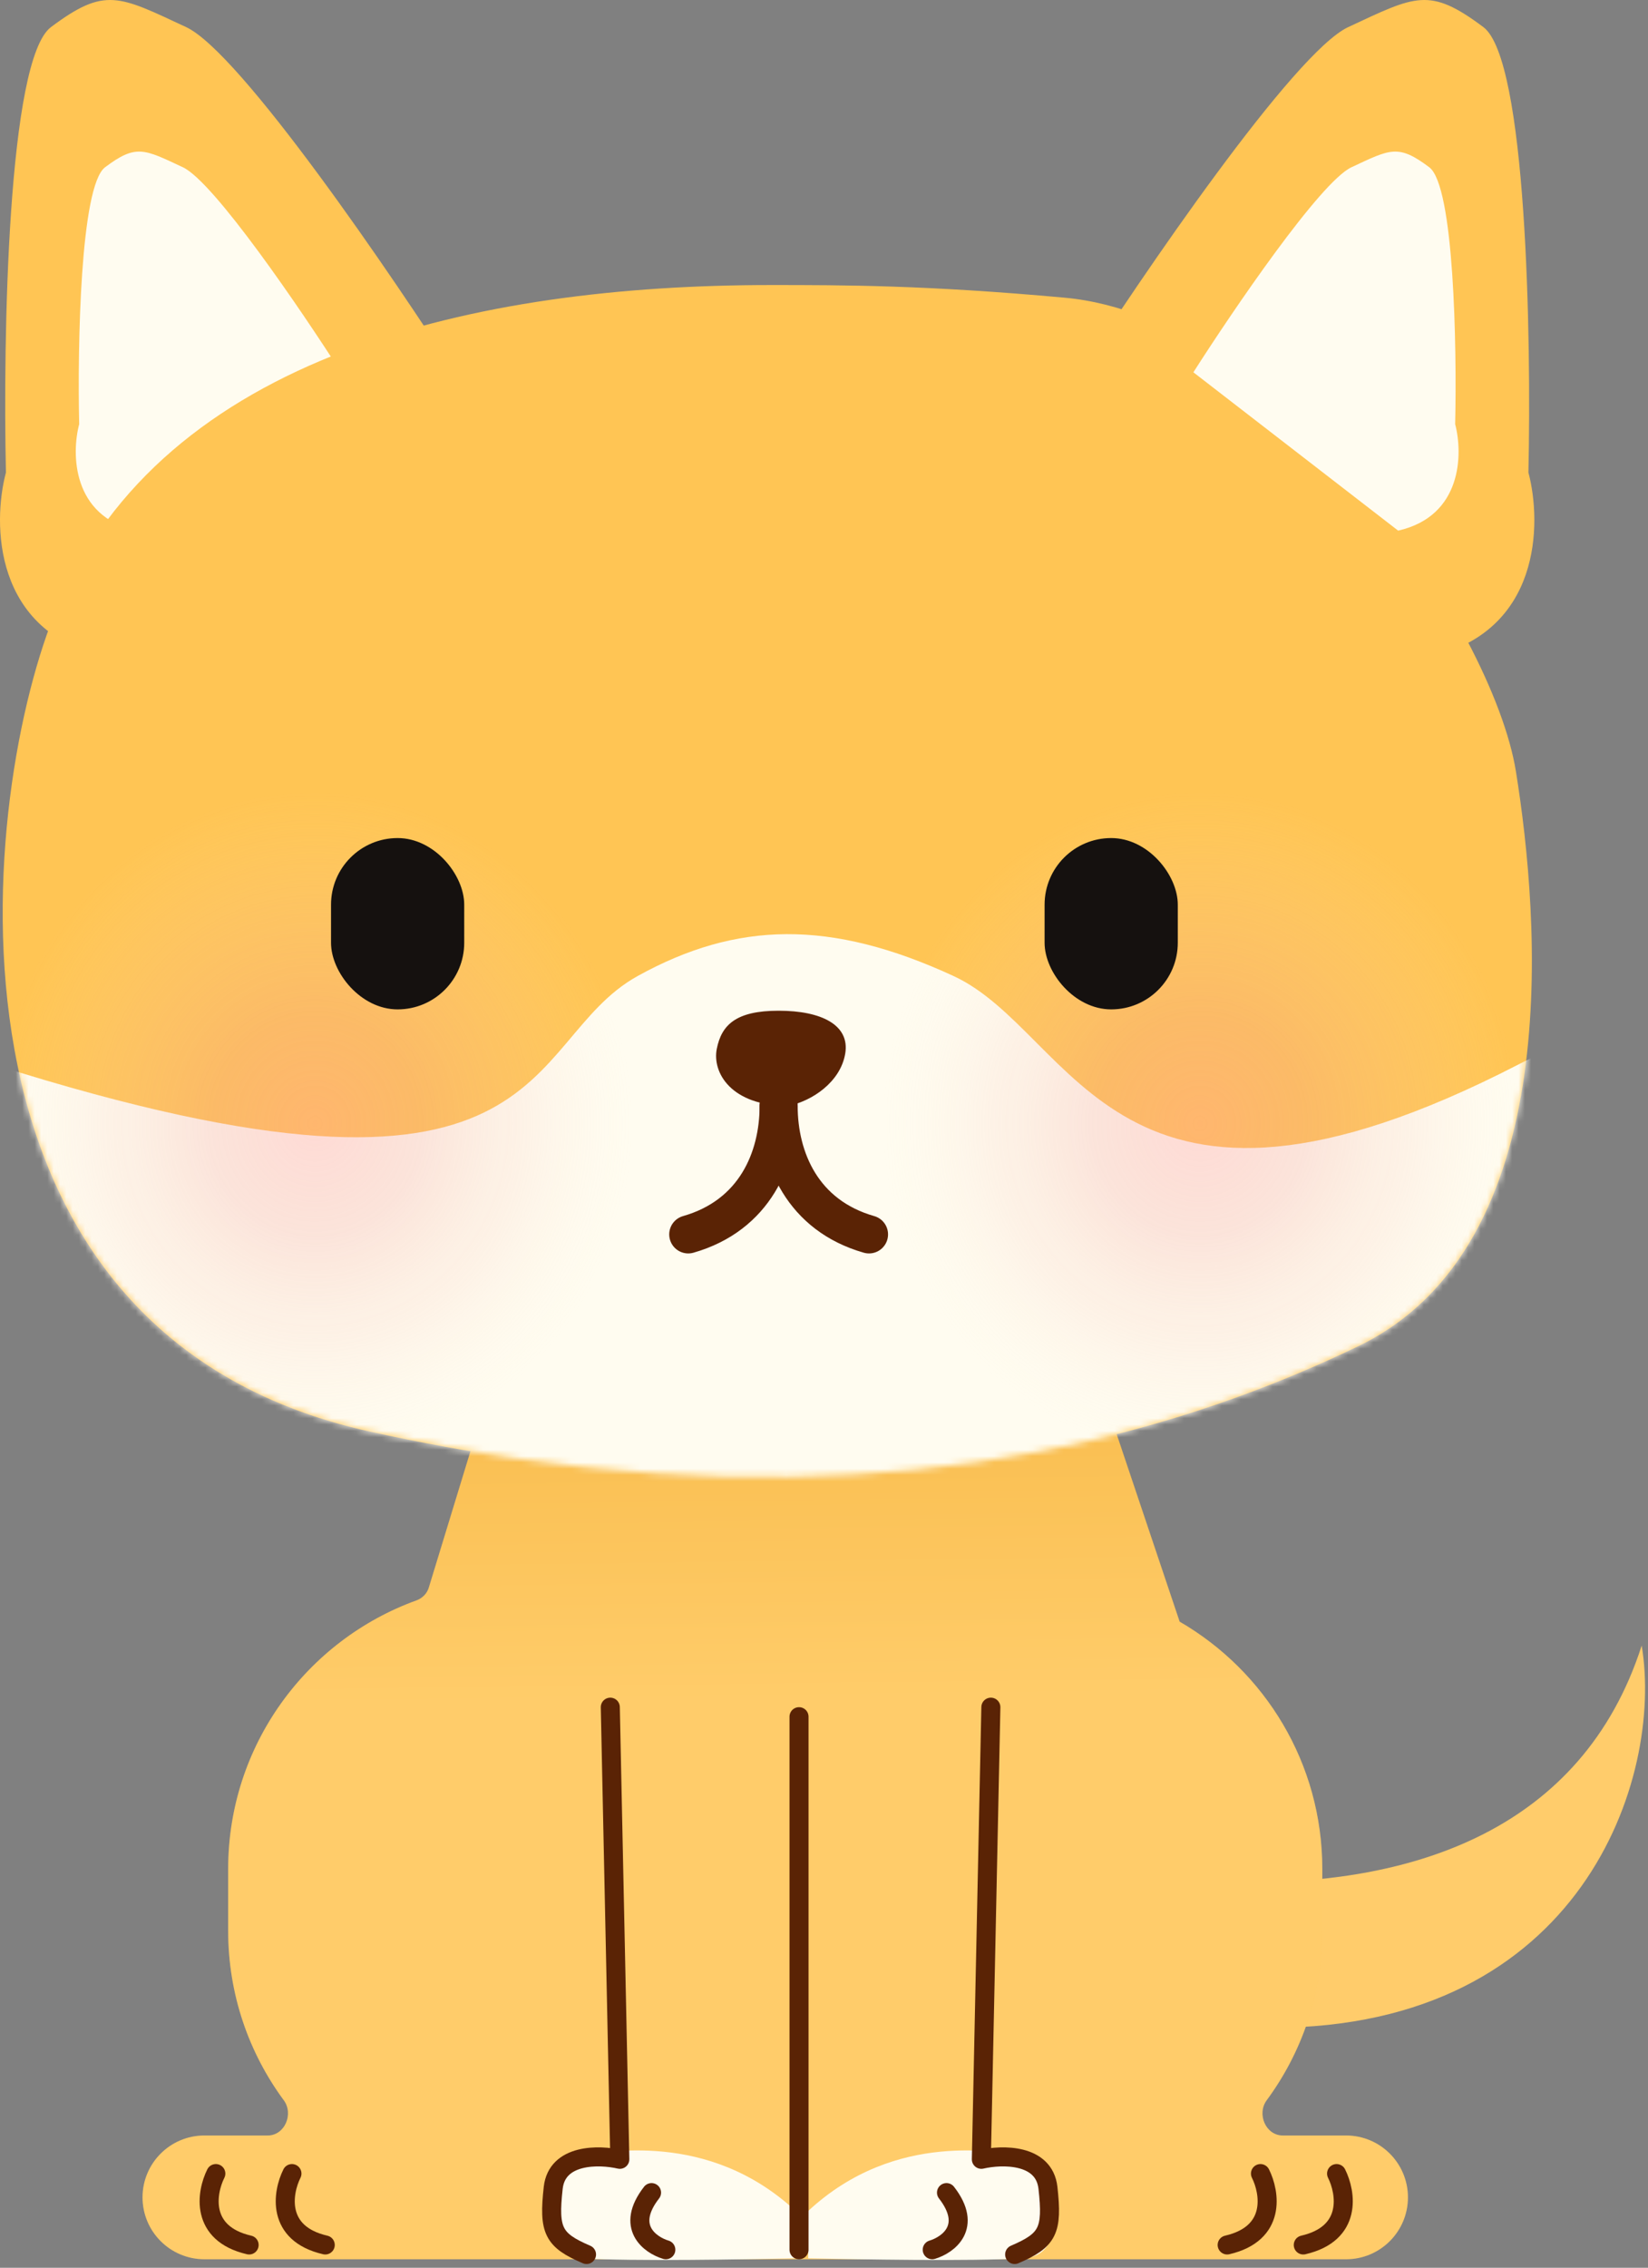 <svg width="261" height="359" viewBox="0 0 261 359" fill="none" xmlns="http://www.w3.org/2000/svg">
<rect x="0" y="0" width="261" height="359" fill="#808080" stroke="none"/>
<path d="M260 260.5C263.5 281.5 250.5 321 201.5 321C193 313.333 177.6 298 198 298C223.5 298 250.5 290 260 260.5Z" fill="#FFCC6B"/>
<path d="M0.939 74.799C-1.202 82.871 -1.059 100.012 16.635 104L73 60.555C62.06 43.462 38.04 8.278 29.478 4.29C18.776 -0.696 16.635 -2.12 8.074 4.29C1.224 9.418 0.463 53.433 0.939 74.799Z" fill="#FFC554"/>
<path d="M12.54 67.153C11.309 71.81 11.391 81.699 21.571 84L54 58.935C47.706 49.074 33.886 28.776 28.96 26.475C22.802 23.599 21.571 22.777 16.645 26.475C12.704 29.433 12.267 54.827 12.54 67.153Z" fill="#FFFCF0"/>
<path d="M242.061 74.799C244.202 82.871 244.059 100.012 226.365 104L170 60.555C180.94 43.462 204.96 8.278 213.522 4.29C224.224 -0.696 226.365 -2.12 234.926 4.29C241.776 9.418 242.537 53.433 242.061 74.799Z" fill="#FFC554"/>
<path fill-rule="evenodd" clip-rule="evenodd" d="M81.275 207.592C81.663 206.325 82.832 205.459 84.157 205.459H167.429C168.724 205.459 169.873 206.286 170.286 207.512L186.813 256.681C186.815 256.686 186.811 256.69 186.807 256.69V256.69C186.8 256.69 186.797 256.7 186.803 256.703C200.322 264.517 209.418 279.13 209.418 295.867V305.661C209.418 315.699 206.146 324.973 200.611 332.475C199.005 334.651 200.453 338.058 203.157 338.058H213.185C218.594 338.058 222.979 342.443 222.979 347.852C222.979 353.261 218.594 357.646 213.185 357.646H32.369C26.96 357.646 22.575 353.261 22.575 347.852C22.575 342.443 26.96 338.058 32.369 338.058H42.397C45.102 338.058 46.549 334.651 44.943 332.475C39.408 324.973 36.136 315.699 36.136 305.661V295.867C36.136 276.302 48.566 259.639 65.961 253.347C66.887 253.011 67.621 252.276 67.909 251.333L81.275 207.592Z" fill="#FFC554"/>
<path fill-rule="evenodd" clip-rule="evenodd" d="M81.275 207.592C81.663 206.325 82.832 205.459 84.157 205.459H167.429C168.724 205.459 169.873 206.286 170.286 207.512L186.813 256.681C186.815 256.686 186.811 256.69 186.807 256.69V256.69C186.8 256.69 186.797 256.7 186.803 256.703C200.322 264.517 209.418 279.13 209.418 295.867V305.661C209.418 315.699 206.146 324.973 200.611 332.475C199.005 334.651 200.453 338.058 203.157 338.058H213.185C218.594 338.058 222.979 342.443 222.979 347.852C222.979 353.261 218.594 357.646 213.185 357.646H32.369C26.96 357.646 22.575 353.261 22.575 347.852C22.575 342.443 26.96 338.058 32.369 338.058H42.397C45.102 338.058 46.549 334.651 44.943 332.475C39.408 324.973 36.136 315.699 36.136 305.661V295.867C36.136 276.302 48.566 259.639 65.961 253.347C66.887 253.011 67.621 252.276 67.909 251.333L81.275 207.592Z" fill="url(#paint0_linear_18_417)" fill-opacity="0.2"/>
<path d="M39.456 355.386C31.62 353.578 32.675 347.098 34.182 344.085" stroke="#5A2305" stroke-width="3.014" stroke-linecap="round" stroke-linejoin="round"/>
<path d="M206.405 355.386C214.24 353.578 213.185 347.098 211.678 344.085" stroke="#5A2305" stroke-width="3.014" stroke-linecap="round" stroke-linejoin="round"/>
<path d="M51.51 355.386C43.675 353.578 44.73 347.098 46.236 344.085" stroke="#5A2305" stroke-width="3.014" stroke-linecap="round" stroke-linejoin="round"/>
<path d="M194.35 355.386C202.185 353.578 201.131 347.098 199.624 344.085" stroke="#5A2305" stroke-width="3.014" stroke-linecap="round" stroke-linejoin="round"/>
<path d="M92.5 341C95.5 341 112 337 126 350V357.5C117.833 357.667 100.5 358 92 357.5C82.675 356.951 89.5 341 92.5 341Z" fill="#FFFCF0"/>
<path d="M161.5 341C158.5 341 142 337 128 350V357.5C136.167 357.667 153.5 358 162 357.5C171.325 356.951 164.5 341 161.5 341Z" fill="#FFFCF0"/>
<path d="M105.449 356.139C102.937 355.386 98.97 352.523 103.189 347.098" stroke="#5A2305" stroke-width="3.014" stroke-linecap="round" stroke-linejoin="round"/>
<path d="M96.656 270.252L98.162 341.825C94.898 341.071 88.218 340.921 87.615 346.345C86.861 353.126 87.615 354.632 92.889 356.893" stroke="#5A2305" stroke-width="3.014" stroke-linecap="round" stroke-linejoin="round"/>
<path d="M126.544 271.758V356.139" stroke="#5A2305" stroke-width="3.014" stroke-linecap="round"/>
<path d="M147.639 356.139C150.151 355.386 154.119 352.523 149.9 347.098" stroke="#5A2305" stroke-width="3.014" stroke-linecap="round" stroke-linejoin="round"/>
<path d="M156.927 270.252L155.421 341.825C158.685 341.071 165.366 340.921 165.968 346.345C166.722 353.126 165.968 354.632 160.694 356.893" stroke="#5A2305" stroke-width="3.014" stroke-linecap="round" stroke-linejoin="round"/>
<path d="M9.082 96.123C26.082 56.123 75.426 45.123 122.082 45.123H122.083C133.582 45.123 146.582 45.123 168.582 47.123C203.426 50.291 236.415 99.29 240.082 122.123C243.749 144.957 248.282 197.123 215.082 213.123C173.582 233.123 122.082 240.623 58.582 226.623C-13.418 210.749 -3.04 124.646 9.082 96.123Z" fill="#FFC554"/>
<mask id="mask0_18_417" style="mask-type:alpha" maskUnits="userSpaceOnUse" x="0" y="45" width="243" height="189">
<path d="M9.082 96.123C26.082 56.123 75.426 45.123 122.082 45.123H122.083C133.582 45.123 146.582 45.123 168.582 47.123C203.426 50.291 236.415 99.29 240.082 122.123C243.749 144.957 248.282 197.123 215.082 213.123C173.582 233.123 122.082 240.623 58.582 226.623C-13.418 210.749 -3.04 124.646 9.082 96.123Z" fill="#FFE0B1"/>
</mask>
<g mask="url(#mask0_18_417)">
<path d="M101 154.5C82 165 89 197 -1 168.5L14 241H199.5C234.5 205.833 291.7 142.1 240.5 168.5C176.5 201.5 170.5 163.5 151 154.5C131.5 145.5 116.657 145.848 101 154.5Z" fill="#FFFCF0"/>
<g style="mix-blend-mode:multiply">
<ellipse cx="190.036" cy="177.871" rx="50.478" ry="52.738" fill="url(#paint1_radial_18_417)" fill-opacity="0.64"/>
</g>
<g style="mix-blend-mode:multiply">
<ellipse cx="49.904" cy="177.871" rx="50.478" ry="52.738" fill="url(#paint2_radial_18_417)" fill-opacity="0.64"/>
</g>
<rect x="52.426" y="132.667" width="21.095" height="27.122" rx="10.548" fill="#15110F"/>
<rect x="165.436" y="132.667" width="21.095" height="27.122" rx="10.548" fill="#15110F"/>
<path d="M123.315 175.068C123.315 183.355 119.548 192.396 109 195.41" stroke="#5A2305" stroke-width="6.027" stroke-linecap="round"/>
<path d="M123.315 175.068C123.315 183.355 127.082 192.396 137.629 195.41" stroke="#5A2305" stroke-width="6.027" stroke-linecap="round"/>
<path d="M113.521 166.027C112.767 169.794 115.781 175.068 124.822 175.068C128.589 174.315 133.109 171.301 133.862 166.781C134.616 162.26 130.095 160 123.315 160C116.534 160 114.274 162.26 113.521 166.027Z" fill="#5A2305"/>
</g>
<path d="M230.46 67.153C231.691 71.81 231.609 81.699 221.429 84L189 58.935C195.294 49.074 209.114 28.776 214.04 26.475C220.197 23.599 221.429 22.777 226.355 26.475C230.296 29.433 230.733 54.827 230.46 67.153Z" fill="#FFFCF0"/>
<defs>
<linearGradient id="paint0_linear_18_417" x1="122.777" y1="205.459" x2="123.531" y2="268.745" gradientUnits="userSpaceOnUse">
<stop stop-color="#D6850E"/>
<stop offset="0.349" stop-color="#E4A74D"/>
<stop offset="1" stop-color="#FFE7C2"/>
</linearGradient>
<radialGradient id="paint1_radial_18_417" cx="0" cy="0" r="1" gradientUnits="userSpaceOnUse" gradientTransform="translate(190.036 177.871) rotate(90) scale(52.738 50.478)">
<stop stop-color="#FF9AA0" stop-opacity="0.54"/>
<stop offset="0.339" stop-color="#F19D9C" stop-opacity="0.402"/>
<stop offset="0.672" stop-color="#F4BFB2" stop-opacity="0.222"/>
<stop offset="1" stop-color="#F9E8CE" stop-opacity="0"/>
</radialGradient>
<radialGradient id="paint2_radial_18_417" cx="0" cy="0" r="1" gradientUnits="userSpaceOnUse" gradientTransform="translate(49.904 177.871) rotate(90) scale(52.738 50.478)">
<stop stop-color="#FF9AA0" stop-opacity="0.54"/>
<stop offset="0.339" stop-color="#F19D9C" stop-opacity="0.402"/>
<stop offset="0.672" stop-color="#F4BFB2" stop-opacity="0.222"/>
<stop offset="1" stop-color="#F9E8CE" stop-opacity="0"/>
</radialGradient>
</defs>
</svg>
